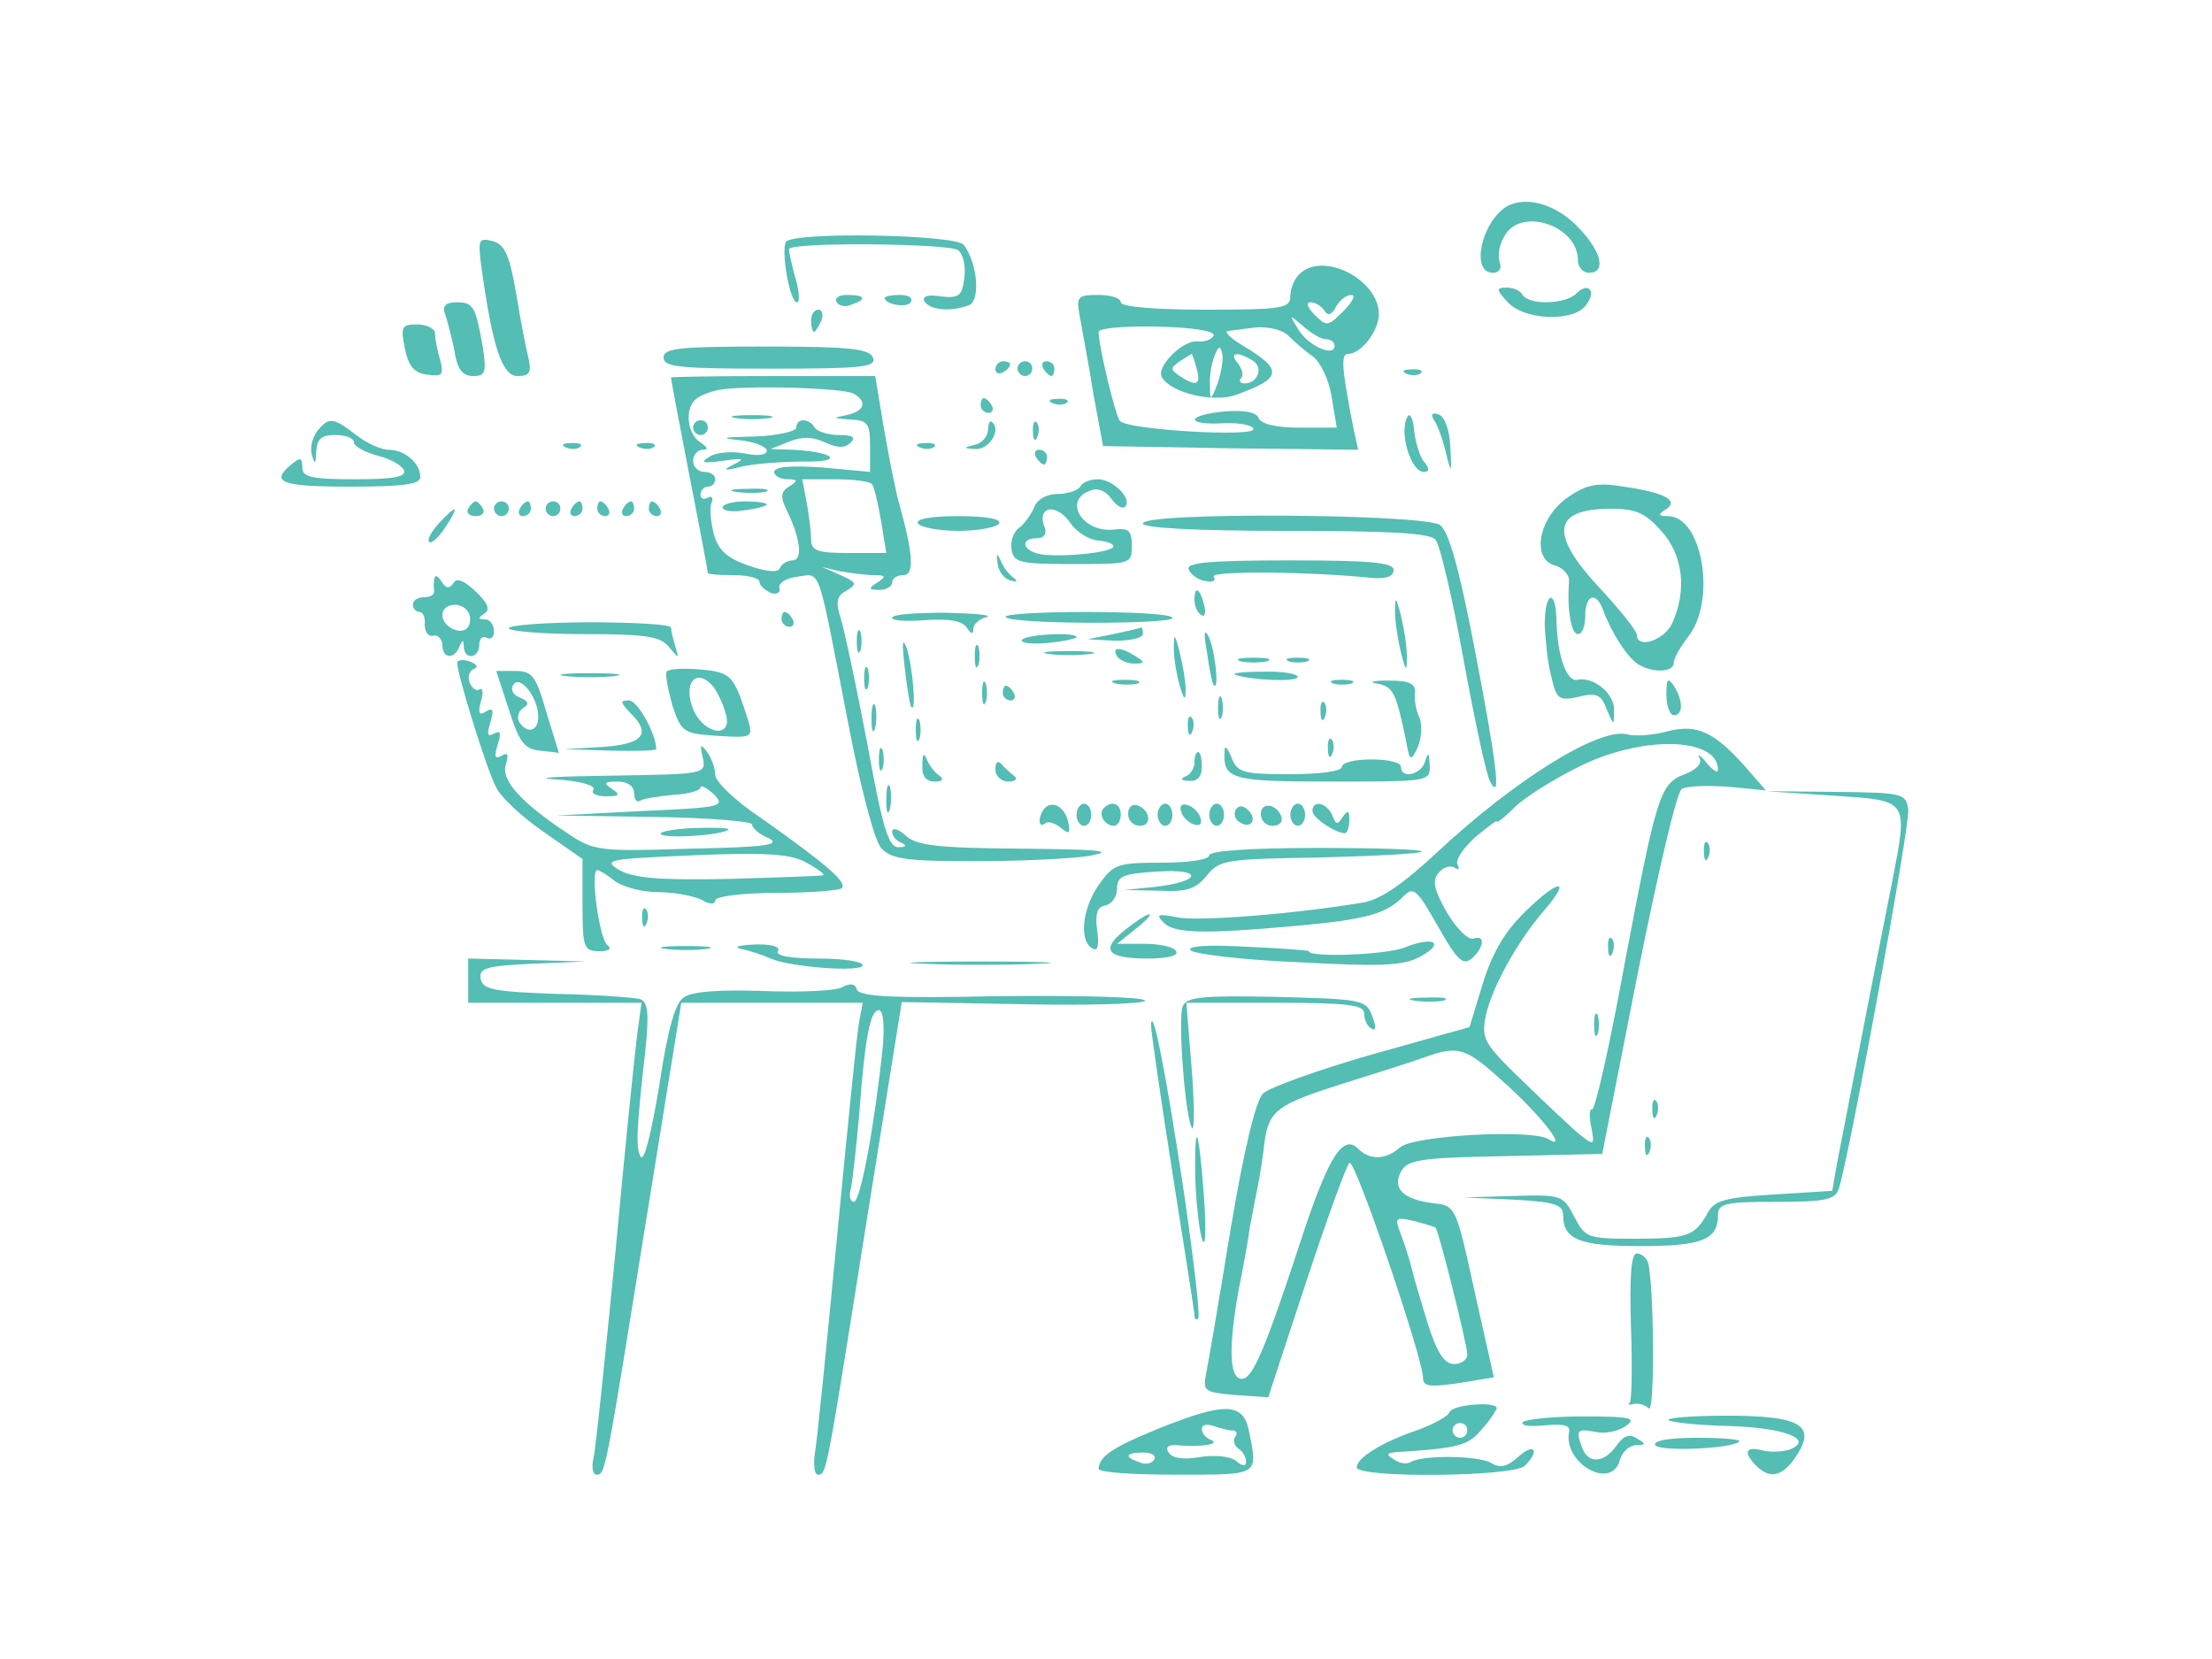 <?xml version="1.0" standalone="no"?>
<!DOCTYPE svg PUBLIC "-//W3C//DTD SVG 20010904//EN"
 "http://www.w3.org/TR/2001/REC-SVG-20010904/DTD/svg10.dtd">
<svg version="1.0" xmlns="http://www.w3.org/2000/svg"
 width="300pt" height="225pt" viewBox="0 0 300 225"
 preserveAspectRatio="xMidYMid meet">
<g transform="translate(0,225) scale(0.1,-0.1)"
fill="#54bdb4" stroke="none">
<path d="M2050 1973 c-37 -13 -59 -93 -25 -93 8 0 12 6 9 14 -3 8 -1 24 6 35
21 41 100 16 100 -32 0 -9 7 -17 15 -17 23 0 18 27 -12 59 -28 31 -66 44 -93
34z"/>
<path d="M653 1887 c15 -108 28 -147 49 -147 16 0 19 5 15 23 -3 12 -11 52
-17 89 -9 53 -16 67 -32 71 -19 5 -20 2 -15 -36z"/>
<path d="M1066 1922 c-7 -12 5 -82 15 -82 4 0 3 15 -2 32 -5 18 -9 36 -9 40 0
10 213 8 229 -1 7 -5 11 -21 9 -37 -3 -25 -7 -29 -32 -26 -18 3 -26 0 -22 -7
8 -12 36 -14 60 -5 16 6 12 57 -7 82 -11 14 -232 18 -241 4z"/>
<path d="M1762 1878 c-7 -7 -12 -20 -12 -30 0 -16 -11 -18 -115 -18 -70 0
-115 4 -115 10 0 6 -14 10 -30 10 -29 0 -31 -2 -25 -32 3 -18 12 -64 18 -103
l13 -70 173 -3 173 -2 -6 27 c-16 82 -18 103 -8 103 18 0 42 31 42 54 0 47
-76 86 -108 54z m60 -50 c-21 -21 -23 -21 -39 -5 -10 10 -12 17 -6 17 7 0 15
-5 19 -11 5 -8 10 -6 16 5 5 9 14 16 21 16 6 0 1 -10 -11 -22z m-24 -38 c7 0
12 -4 12 -9 0 -16 -36 0 -49 22 -13 21 -13 21 6 5 11 -10 25 -18 31 -18z
m-152 5 c-2 -5 -11 -9 -22 -8 -20 2 -57 -35 -48 -49 13 -21 68 -34 99 -24 64
23 66 34 11 67 -17 10 -26 19 -21 20 6 1 23 3 39 5 16 1 35 -3 43 -11 8 -8 23
-21 33 -28 11 -8 22 -31 26 -55 l7 -42 -51 0 c-31 0 -52 5 -55 13 -3 8 -19 11
-46 9 -53 -5 -54 -19 -1 -16 22 1 40 -3 40 -8 0 -11 -170 -1 -181 11 -6 6 -29
101 -29 121 0 5 36 8 80 7 48 -1 78 -6 76 -12z m5 -66 c-9 -23 -10 -23 -10 -2
-1 12 2 30 6 40 6 15 8 15 11 2 1 -8 -2 -26 -7 -40z m-28 21 c6 -22 0 -25 -23
-10 -13 9 -13 11 0 20 8 5 16 10 16 10 1 0 4 -9 7 -20z m76 11 c15 -9 7 -31
-11 -31 -6 0 -8 3 -5 7 4 3 2 12 -4 20 -13 15 -1 17 20 4z"/>
<path d="M2045 1840 c22 -24 87 -27 105 -5 16 19 5 34 -12 17 -15 -15 -64 -16
-73 -2 -3 6 -13 10 -22 10 -14 0 -14 -3 2 -20z"/>
<path d="M1135 1840 c3 -5 12 -7 20 -3 21 7 19 13 -6 13 -11 0 -18 -4 -14 -10z"/>
<path d="M1200 1846 c0 -9 30 -14 35 -6 4 6 -3 10 -14 10 -12 0 -21 -2 -21 -4z"/>
<path d="M603 1826 c3 -8 9 -31 13 -50 4 -27 11 -36 26 -36 16 0 18 5 13 38
-10 57 -13 62 -36 62 -14 0 -19 -5 -16 -14z"/>
<path d="M1100 1815 c0 -8 2 -15 4 -15 2 0 6 7 10 15 3 8 1 15 -4 15 -6 0 -10
-7 -10 -15z"/>
<path d="M549 1778 c5 -25 13 -34 30 -36 21 -3 23 -1 18 20 -4 12 -7 29 -7 36
0 6 -11 12 -24 12 -21 0 -23 -3 -17 -32z"/>
<path d="M900 1765 c0 -13 23 -15 145 -15 124 0 144 2 139 15 -5 12 -31 15
-145 15 -117 0 -139 -2 -139 -15z"/>
<path d="M1350 1749 c0 -5 5 -7 10 -4 6 3 10 8 10 11 0 2 -4 4 -10 4 -5 0 -10
-5 -10 -11z"/>
<path d="M1380 1750 c0 -5 5 -10 10 -10 6 0 10 5 10 10 0 6 -4 10 -10 10 -5 0
-10 -4 -10 -10z"/>
<path d="M1415 1750 c3 -5 8 -10 11 -10 2 0 4 5 4 10 0 6 -5 10 -11 10 -5 0
-7 -4 -4 -10z"/>
<path d="M1908 1743 c7 -3 16 -2 19 1 4 3 -2 6 -13 5 -11 0 -14 -3 -6 -6z"/>
<path d="M910 1738 c0 -2 11 -61 25 -133 14 -71 25 -130 25 -132 0 -2 16 -3
35 -3 19 0 35 -4 35 -9 0 -5 7 -11 15 -15 8 -3 14 0 12 7 -1 7 10 13 25 15 32
4 26 19 68 -197 17 -89 36 -161 45 -171 13 -15 34 -18 124 -18 60 0 130 3 157
7 38 7 18 9 -90 10 -115 1 -143 4 -158 18 -10 9 -18 11 -18 5 0 -6 6 -13 13
-15 7 -4 6 -6 -4 -6 -14 -1 -22 26 -43 142 -15 78 -31 154 -36 169 -7 22 -5
30 8 37 15 9 14 11 -8 21 l-25 11 25 -6 c14 -2 34 -5 45 -5 17 0 17 -2 5 -10
-13 -8 -12 -10 3 -10 9 0 17 5 17 10 0 6 7 10 15 10 15 0 14 27 -5 95 -5 17
-14 63 -21 103 l-12 72 -139 0 c-76 0 -138 -1 -138 -2z m248 -22 c19 -11 14
-24 -10 -29 -20 -4 -19 -4 5 -6 24 -1 27 -5 27 -36 l0 -35 -65 6 c-42 3 -65 1
-65 -6 0 -5 8 -10 18 -10 14 0 15 -2 2 -10 -11 -7 -12 -14 -3 -32 19 -39 22
-68 8 -68 -7 0 -15 -5 -17 -10 -2 -7 -17 -6 -43 3 -29 10 -41 21 -47 43 -4 16
-6 35 -3 42 3 7 0 10 -5 7 -6 -3 -10 -1 -10 4 0 6 5 11 10 11 6 0 10 5 10 10
0 6 -7 10 -15 10 -8 0 -15 7 -15 15 0 8 6 15 13 15 8 0 7 3 -3 10 -18 11 -22
46 -6 59 6 5 20 10 30 12 35 7 172 3 184 -5z m25 -123 c3 -5 8 -27 12 -50 l7
-43 -51 0 c-43 0 -51 3 -51 19 0 10 -3 33 -6 50 l-6 31 45 0 c25 0 48 -3 50
-7z"/>
<path d="M998 1683 c12 -2 32 -2 45 0 12 2 2 4 -23 4 -25 0 -35 -2 -22 -4z"/>
<path d="M940 1670 c0 -5 5 -10 10 -10 6 0 10 5 10 10 0 6 -4 10 -10 10 -5 0
-10 -4 -10 -10z"/>
<path d="M1080 1670 c0 -5 -26 -11 -57 -12 -43 -1 -48 -2 -20 -5 20 -2 37 -9
37 -14 0 -6 -12 -8 -30 -4 -16 3 -37 2 -47 -4 -14 -8 -11 -10 17 -6 29 4 31 3
15 -5 -16 -8 -14 -9 10 -3 17 4 55 7 85 7 56 -1 43 13 -15 16 l-30 1 25 10
c17 7 32 7 49 -1 17 -8 27 -8 35 0 7 7 2 10 -16 10 -15 0 -30 5 -33 10 -3 6
-10 10 -16 10 -5 0 -9 -4 -9 -10z"/>
<path d="M998 1583 c12 -2 30 -2 40 0 9 3 -1 5 -23 4 -22 0 -30 -2 -17 -4z"/>
<path d="M980 1562 c0 -5 14 -7 30 -4 17 2 30 6 30 8 0 2 -13 4 -30 4 -16 0
-30 -4 -30 -8z"/>
<path d="M1330 1700 c0 -5 5 -10 11 -10 5 0 7 5 4 10 -3 6 -8 10 -11 10 -2 0
-4 -4 -4 -10z"/>
<path d="M1428 1703 c7 -3 16 -2 19 1 4 3 -2 6 -13 5 -11 0 -14 -3 -6 -6z"/>
<path d="M1909 1685 c-12 -20 4 -75 22 -75 8 0 8 4 1 13 -6 6 -12 26 -14 42
-1 17 -6 26 -9 20z"/>
<path d="M1945 1680 c5 -7 12 -27 16 -44 7 -29 8 -29 6 8 -1 24 -8 41 -16 44
-9 3 -11 0 -6 -8z"/>
<path d="M430 1665 c-6 -8 -10 -22 -7 -32 4 -14 5 -13 6 5 1 17 7 22 26 22 14
0 25 -4 25 -10 0 -5 14 -13 32 -18 17 -4 33 -13 36 -20 3 -9 -16 -12 -67 -12
-59 0 -71 3 -71 16 0 14 -3 14 -15 4 -29 -24 -14 -30 80 -30 71 0 95 3 95 13
0 19 -21 37 -43 37 -10 0 -30 9 -44 20 -31 24 -37 25 -53 5z"/>
<path d="M1340 1667 c0 -8 -8 -18 -17 -20 -17 -4 -17 -5 0 -6 18 -1 35 25 23
36 -3 4 -6 -1 -6 -10z"/>
<path d="M1401 1664 c0 -11 3 -14 6 -6 3 7 2 16 -1 19 -3 4 -6 -2 -5 -13z"/>
<path d="M768 1643 c7 -3 16 -2 19 1 4 3 -2 6 -13 5 -11 0 -14 -3 -6 -6z"/>
<path d="M868 1643 c7 -3 16 -2 19 1 4 3 -2 6 -13 5 -11 0 -14 -3 -6 -6z"/>
<path d="M1248 1643 c7 -3 16 -2 19 1 4 3 -2 6 -13 5 -11 0 -14 -3 -6 -6z"/>
<path d="M1405 1630 c3 -5 8 -10 11 -10 2 0 4 5 4 10 0 6 -5 10 -11 10 -5 0
-7 -4 -4 -10z"/>
<path d="M1465 1590 c-3 -5 -17 -10 -31 -10 -14 0 -27 -7 -31 -17 -4 -10 -13
-23 -21 -29 -8 -6 -12 -19 -10 -30 3 -17 12 -19 83 -19 79 0 80 0 80 25 0 20
-4 24 -23 22 -42 -6 -71 38 -35 52 11 5 22 1 30 -10 7 -10 16 -15 19 -11 10
10 -16 37 -37 37 -10 0 -21 -4 -24 -10z m-12 -51 c8 -11 24 -21 36 -22 11 -1
21 -4 21 -8 0 -8 -65 -15 -97 -11 -26 4 -31 22 -7 22 10 0 14 6 11 14 -12 30
16 35 36 5z"/>
<path d="M2127 1576 c-40 -27 -51 -84 -18 -93 11 -3 20 -13 19 -22 -3 -38 3
-71 12 -71 6 0 10 11 10 25 0 29 15 33 24 8 11 -30 33 -65 48 -74 19 -12 48
-11 48 2 0 6 9 22 20 36 38 49 19 163 -28 163 -13 0 -14 2 -3 9 19 12 -1 23
-57 31 -35 6 -50 3 -75 -14z m126 -46 c30 -33 35 -81 15 -125 -10 -23 -48 -36
-48 -16 0 5 -22 33 -50 63 -69 74 -65 108 15 108 34 0 47 -6 68 -30z"/>
<path d="M635 1560 c-3 -5 1 -10 10 -10 9 0 13 5 10 10 -3 6 -8 10 -10 10 -2
0 -7 -4 -10 -10z"/>
<path d="M670 1560 c0 -5 5 -10 10 -10 6 0 10 5 10 10 0 6 -4 10 -10 10 -5 0
-10 -4 -10 -10z"/>
<path d="M705 1560 c-3 -5 -1 -10 4 -10 6 0 11 5 11 10 0 6 -2 10 -4 10 -3 0
-8 -4 -11 -10z"/>
<path d="M740 1560 c0 -5 5 -10 10 -10 6 0 10 5 10 10 0 6 -4 10 -10 10 -5 0
-10 -4 -10 -10z"/>
<path d="M775 1560 c-3 -5 -1 -10 4 -10 6 0 11 5 11 10 0 6 -2 10 -4 10 -3 0
-8 -4 -11 -10z"/>
<path d="M810 1560 c0 -5 5 -10 11 -10 5 0 7 5 4 10 -3 6 -8 10 -11 10 -2 0
-4 -4 -4 -10z"/>
<path d="M845 1560 c-3 -5 -1 -10 4 -10 6 0 11 5 11 10 0 6 -2 10 -4 10 -3 0
-8 -4 -11 -10z"/>
<path d="M880 1560 c0 -5 5 -10 11 -10 5 0 7 5 4 10 -3 6 -8 10 -11 10 -2 0
-4 -4 -4 -10z"/>
<path d="M595 1540 c-10 -11 -16 -22 -13 -25 3 -3 13 6 22 20 20 30 16 32 -9
5z"/>
<path d="M1245 1540 c3 -5 28 -10 55 -10 27 0 52 5 55 10 4 6 -17 10 -55 10
-38 0 -59 -4 -55 -10z"/>
<path d="M1550 1540 c0 -6 71 -10 194 -10 143 0 196 -3 203 -12 6 -7 23 -80
38 -163 15 -82 31 -157 36 -165 15 -28 10 19 -21 180 -21 109 -35 159 -47 168
-21 15 -403 18 -403 2z"/>
<path d="M1353 1486 c1 -11 9 -21 17 -23 10 -3 11 -2 4 4 -6 4 -14 15 -17 23
-5 11 -6 9 -4 -4z"/>
<path d="M1612 1478 c3 -7 13 -15 23 -16 9 -2 15 0 11 6 -5 8 131 7 217 -2 17
-1 27 2 27 11 0 10 -30 13 -141 13 -108 0 -140 -3 -137 -12z"/>
<path d="M589 1465 c-1 -5 -1 -13 0 -17 0 -5 -6 -8 -14 -8 -8 0 -15 -4 -15
-10 0 -5 4 -10 9 -10 5 0 8 -8 7 -17 0 -10 5 -17 12 -15 6 1 12 -5 12 -13 0
-18 16 -20 23 -2 4 10 6 10 6 0 1 -19 21 -16 21 3 0 8 5 12 10 9 6 -3 10 1 10
9 0 9 -6 16 -12 16 -10 0 -10 2 -1 8 8 5 5 14 -12 30 -16 15 -26 19 -30 11 -6
-8 -10 -7 -16 2 -5 8 -9 10 -10 4z m46 -45 c3 -5 4 -14 0 -20 -8 -13 -35 -1
-35 16 0 16 26 19 35 4z"/>
<path d="M1620 1436 c0 -8 4 -17 9 -20 5 -4 7 3 4 14 -6 23 -13 26 -13 6z"/>
<path d="M1892 1420 c0 -14 4 -38 8 -55 7 -27 8 -27 8 -5 0 14 -4 39 -8 55 -7
27 -8 27 -8 5z"/>
<path d="M2095 1402 c1 -20 4 -52 9 -70 7 -30 10 -33 37 -27 24 6 31 3 38 -17
10 -23 10 -23 10 -1 1 22 -28 46 -50 41 -14 -3 -27 32 -28 80 -1 45 -16 40
-16 -6z"/>
<path d="M1060 1410 c0 -5 5 -10 11 -10 5 0 7 5 4 10 -3 6 -8 10 -11 10 -2 0
-4 -4 -4 -10z"/>
<path d="M1210 1412 c0 -4 21 -5 46 -3 32 2 49 -1 55 -10 6 -9 9 -10 9 -2 0 6
8 14 18 16 9 3 -16 5 -55 6 -40 0 -73 -2 -73 -7z"/>
<path d="M1364 1413 c10 -10 226 -10 226 -1 0 5 -52 8 -117 8 -64 0 -113 -3
-109 -7z"/>
<path d="M690 1398 c0 -4 46 -8 101 -8 85 0 104 -3 116 -17 14 -17 14 -17 9 0
-3 10 -6 22 -6 26 0 4 -49 7 -110 7 -60 0 -110 -4 -110 -8z"/>
<path d="M1162 1380 c0 -14 2 -19 5 -12 2 6 2 18 0 25 -3 6 -5 1 -5 -13z"/>
<path d="M1510 1390 l-35 -7 38 -2 c20 0 37 4 37 9 0 6 -1 9 -2 9 -2 -1 -19
-5 -38 -9z"/>
<path d="M1637 1365 c3 -22 7 -42 9 -44 8 -9 2 45 -6 64 -7 14 -8 8 -3 -20z"/>
<path d="M1227 1345 c3 -27 7 -52 9 -54 7 -8 2 54 -6 79 -6 17 -7 9 -3 -25z"/>
<path d="M1386 1382 c-2 -4 13 -6 35 -4 21 2 39 6 39 8 0 7 -69 4 -74 -4z"/>
<path d="M1592 1370 c0 -14 4 -36 8 -50 6 -20 8 -21 8 -5 0 11 -4 34 -8 50 -7
27 -8 27 -8 5z"/>
<path d="M1322 1360 c0 -14 2 -19 5 -12 2 6 2 18 0 25 -3 6 -5 1 -5 -13z"/>
<path d="M1423 1363 c15 -2 39 -2 55 0 15 2 2 4 -28 4 -30 0 -43 -2 -27 -4z"/>
<path d="M1515 1360 c3 -5 14 -10 23 -10 15 0 15 2 2 10 -20 13 -33 13 -25 0z"/>
<path d="M620 1351 c0 -15 40 -145 53 -169 6 -13 35 -40 64 -60 l53 -37 0 -62
c0 -59 2 -63 23 -63 13 0 17 3 11 8 -11 7 -24 102 -14 102 3 0 14 -7 24 -15
11 -8 37 -15 59 -15 21 0 47 -5 58 -10 11 -7 19 -7 19 -1 0 5 36 10 81 10 44
0 84 3 90 6 10 7 -19 32 -108 95 -35 23 -63 50 -63 59 0 9 -5 23 -11 31 -9 12
-10 11 -6 -7 5 -23 4 -23 -126 -25 -73 -1 -106 -3 -74 -5 33 -2 55 -8 52 -14
-4 -5 4 -9 17 -9 18 0 20 2 8 10 -12 8 -11 10 8 10 13 0 22 -6 22 -16 0 -8 4
-13 8 -10 5 3 25 6 45 8 21 1 37 6 37 10 0 4 8 0 18 -9 16 -17 12 -18 -98 -23
l-115 -6 133 -2 c72 -1 132 -6 132 -10 0 -5 10 -14 23 -19 17 -9 -7 -12 -107
-14 -122 -4 -131 -3 -165 20 -64 42 -92 73 -85 94 4 14 3 17 -6 12 -9 -5 -10
-1 -5 15 5 16 4 20 -5 15 -9 -5 -10 -1 -5 15 5 17 4 21 -6 15 -9 -6 -11 -2 -7
13 4 12 3 20 -2 17 -4 -3 -10 2 -13 9 -3 8 -1 16 6 19 6 2 4 6 -6 10 -9 3 -17
2 -17 -2z m497 -288 c-2 -1 -59 -3 -127 -5 -95 -2 -131 1 -150 12 -23 14 -16
15 100 20 97 4 131 2 152 -9 15 -8 26 -16 25 -18z"/>
<path d="M1683 1353 c9 -2 25 -2 35 0 9 3 1 5 -18 5 -19 0 -27 -2 -17 -5z"/>
<path d="M1748 1353 c6 -2 18 -2 25 0 6 3 1 5 -13 5 -14 0 -19 -2 -12 -5z"/>
<path d="M904 1339 c-2 -4 2 -24 8 -46 12 -36 15 -38 61 -41 47 -3 48 -2 42
20 -20 63 -23 66 -65 70 -23 2 -43 1 -46 -3z m64 -21 c5 -7 13 -23 16 -35 11
-34 -27 -31 -43 3 -16 37 3 61 27 32z"/>
<path d="M1172 1330 c0 -14 2 -19 5 -12 2 6 2 18 0 25 -3 6 -5 1 -5 -13z"/>
<path d="M690 1288 c14 -44 21 -54 42 -56 l26 -3 -17 55 c-14 49 -19 56 -42
56 l-26 0 17 -52z m40 -10 c0 -20 -15 -24 -26 -7 -3 6 -1 15 6 19 8 5 7 9 -5
14 -9 3 -13 11 -9 17 9 15 34 -17 34 -43z"/>
<path d="M768 1333 c17 -2 47 -2 65 0 17 2 3 4 -33 4 -36 0 -50 -2 -32 -4z"/>
<path d="M1675 1335 c23 -8 85 -10 85 -3 0 4 -21 8 -47 7 -27 0 -43 -2 -38 -4z"/>
<path d="M1332 1310 c0 -14 2 -19 5 -12 2 6 2 18 0 25 -3 6 -5 1 -5 -13z"/>
<path d="M1513 1323 c9 -2 23 -2 30 0 6 3 -1 5 -18 5 -16 0 -22 -2 -12 -5z"/>
<path d="M1808 1323 c6 -2 18 -2 25 0 6 3 1 5 -13 5 -14 0 -19 -2 -12 -5z"/>
<path d="M1867 1323 c22 -4 26 -11 39 -73 6 -33 7 -34 17 -13 5 12 6 30 2 40
-5 10 -7 25 -6 34 1 12 -8 16 -36 16 -21 0 -28 -2 -16 -4z"/>
<path d="M2260 1308 c0 -16 5 -28 10 -28 13 0 13 20 0 40 -8 12 -10 9 -10 -12z"/>
<path d="M1360 1310 c0 -5 5 -10 11 -10 5 0 7 5 4 10 -3 6 -8 10 -11 10 -2 0
-4 -4 -4 -10z"/>
<path d="M1652 1290 c0 -14 2 -19 5 -12 2 6 2 18 0 25 -3 6 -5 1 -5 -13z"/>
<path d="M854 1284 c30 -29 19 -43 -36 -47 l-53 -3 63 -2 c34 -1 62 0 62 2 0
20 -25 66 -37 66 -12 0 -12 -2 1 -16z"/>
<path d="M1182 1275 c0 -16 2 -22 5 -12 2 9 2 23 0 30 -3 6 -5 -1 -5 -18z"/>
<path d="M1791 1284 c0 -11 3 -14 6 -6 3 7 2 16 -1 19 -3 4 -6 -2 -5 -13z"/>
<path d="M1242 1260 c0 -14 2 -19 5 -12 2 6 2 18 0 25 -3 6 -5 1 -5 -13z"/>
<path d="M1611 1264 c0 -11 3 -14 6 -6 3 7 2 16 -1 19 -3 4 -6 -2 -5 -13z"/>
<path d="M2261 1258 c-19 -5 -43 -7 -54 -4 -38 10 -153 -62 -258 -160 -46 -43
-77 -64 -100 -68 -96 -16 -226 -26 -253 -20 -25 5 -29 4 -18 -7 14 -15 54 -16
177 -5 98 9 124 16 148 40 14 14 18 11 47 -40 26 -46 34 -54 46 -44 17 15 19
33 2 27 -7 -2 -23 14 -36 36 -17 30 -20 43 -11 53 6 8 16 11 22 7 5 -3 7 -2 4
4 -4 6 7 22 23 37 17 14 30 24 30 22 0 -3 11 6 24 19 13 13 51 37 85 54 86 44
191 42 191 -3 0 -5 -7 -1 -16 10 -8 10 -13 13 -9 6 4 -7 -4 -16 -20 -22 -34
-13 -38 -27 -82 -259 -20 -110 -40 -198 -44 -196 -3 3 -4 -8 -1 -23 5 -25 4
-26 -14 -12 -10 8 -45 41 -77 72 -55 53 -58 59 -52 90 8 38 42 100 79 143 38
44 21 44 -25 -1 -28 -27 -45 -56 -58 -98 l-18 -59 -132 -37 c-73 -21 -140 -45
-148 -53 -10 -10 -26 -77 -44 -184 -15 -92 -30 -180 -33 -195 -5 -25 -3 -26
39 -30 l45 -3 51 155 c28 85 55 159 59 163 7 8 100 -265 100 -292 0 -12 10
-13 60 -5 l36 6 -26 116 c-25 115 -26 117 -55 120 -42 5 -57 20 -45 43 9 16
25 19 142 21 l131 3 48 244 c27 134 53 248 60 251 6 4 34 5 63 3 l51 -5 -20
23 c-48 56 -72 68 -114 57z m-220 -477 c49 -44 87 -93 59 -76 -22 14 -183 5
-201 -11 -19 -17 -41 -18 -57 -2 -20 20 -39 -9 -73 -110 -54 -165 -70 -202
-85 -202 -17 0 -18 44 -4 121 6 30 13 68 15 84 3 17 8 42 11 57 3 15 7 41 9
59 6 43 17 51 105 79 41 13 90 28 109 35 50 18 58 15 112 -34z m-94 -196 c4
-3 43 -159 43 -172 0 -7 -8 -13 -18 -13 -13 0 -23 15 -36 56 -9 30 -19 63 -21
72 -2 9 -8 29 -14 45 -10 26 -10 27 17 21 15 -4 28 -8 29 -9z"/>
<path d="M1801 1234 c0 -11 3 -14 6 -6 3 7 2 16 -1 19 -3 4 -6 -2 -5 -13z"/>
<path d="M1192 1220 c0 -14 2 -19 5 -12 2 6 2 18 0 25 -3 6 -5 1 -5 -13z"/>
<path d="M1661 1233 c-3 -40 7 -43 145 -43 133 0 134 0 133 23 -1 16 -2 18 -6
5 -5 -19 -33 -25 -33 -8 0 6 -18 10 -40 10 -22 0 -40 -4 -40 -10 0 -6 -30 -10
-70 -10 -64 0 -72 2 -80 23 -5 12 -9 17 -9 10z"/>
<path d="M1251 1213 c-1 -16 5 -23 17 -23 10 0 13 3 6 8 -6 4 -14 14 -17 22
-4 10 -6 8 -6 -7z"/>
<path d="M1620 1216 c0 -8 -6 -17 -12 -19 -8 -3 -6 -6 5 -6 11 -1 17 6 17 19
0 11 -2 20 -5 20 -3 0 -5 -6 -5 -14z"/>
<path d="M1350 1207 c0 -10 8 -17 18 -17 9 0 13 4 7 8 -5 4 -13 11 -17 16 -5
5 -8 2 -8 -7z"/>
<path d="M1202 1165 c0 -16 2 -22 5 -12 2 9 2 23 0 30 -3 6 -5 -1 -5 -18z"/>
<path d="M2485 1171 c105 -7 103 -4 81 -118 -29 -145 -68 -348 -75 -383 l-6
-35 -79 -5 c-66 -4 -81 -8 -90 -25 -17 -31 -27 -35 -98 -35 -65 0 -68 1 -83
30 -15 29 -17 30 -83 28 l-67 -2 68 -3 c56 -3 67 -7 67 -21 0 -33 22 -42 105
-42 84 0 105 9 105 42 0 16 10 18 79 18 67 0 80 3 85 18 16 53 97 495 94 514
-3 22 -7 23 -98 24 l-95 1 90 -6z"/>
<path d="M1417 1154 c-4 -4 -7 -12 -7 -17 0 -6 3 -7 7 -4 3 4 13 1 21 -5 12
-10 14 -9 11 6 -4 21 -21 31 -32 20z"/>
<path d="M1460 1145 c0 -8 5 -15 10 -15 6 0 10 7 10 15 0 8 -4 15 -10 15 -5 0
-10 -7 -10 -15z"/>
<path d="M1497 1154 c-8 -8 1 -24 14 -24 5 0 9 7 9 15 0 15 -12 20 -23 9z"/>
<path d="M1530 1146 c0 -9 7 -16 16 -16 17 0 14 22 -4 28 -7 2 -12 -3 -12 -12z"/>
<path d="M1570 1145 c0 -8 5 -15 10 -15 6 0 10 7 10 15 0 8 -4 15 -10 15 -5 0
-10 -7 -10 -15z"/>
<path d="M1602 1149 c2 -7 10 -15 17 -17 8 -3 12 1 9 9 -2 7 -10 15 -17 17 -8
3 -12 -1 -9 -9z"/>
<path d="M1640 1145 c0 -8 5 -15 10 -15 6 0 10 7 10 15 0 8 -4 15 -10 15 -5 0
-10 -7 -10 -15z"/>
<path d="M1676 1152 c-3 -6 -1 -14 5 -17 15 -10 25 3 12 16 -7 7 -13 7 -17 1z"/>
<path d="M1710 1146 c0 -9 7 -16 16 -16 9 0 14 5 12 12 -6 18 -28 21 -28 4z"/>
<path d="M1750 1145 c0 -8 5 -15 10 -15 6 0 10 7 10 15 0 8 -4 15 -10 15 -5 0
-10 -7 -10 -15z"/>
<path d="M1780 1150 c0 -9 31 -30 44 -30 3 0 6 8 6 18 0 13 -2 14 -9 4 -7 -11
-9 -11 -14 2 -7 17 -27 22 -27 6z"/>
<path d="M896 1119 c4 -7 84 -2 92 6 2 2 -18 3 -46 2 -27 -1 -48 -5 -46 -8z"/>
<path d="M2311 1094 c0 -11 3 -14 6 -6 3 7 2 16 -1 19 -3 4 -6 -2 -5 -13z"/>
<path d="M1640 1090 c0 -6 -28 -10 -64 -10 -60 0 -66 -2 -85 -29 -23 -32 -28
-76 -10 -87 8 -5 10 3 7 24 -3 23 0 32 11 34 9 2 16 12 16 23 0 17 8 20 55 23
64 4 59 -14 -5 -21 l-40 -4 47 -1 c37 -2 50 2 65 21 17 21 27 22 152 24 74 2
136 5 139 8 3 3 -61 5 -141 5 -91 0 -147 -4 -147 -10z"/>
<path d="M871 1004 c0 -11 3 -14 6 -6 3 7 2 16 -1 19 -3 4 -6 -2 -5 -13z"/>
<path d="M1526 989 c-34 -27 -25 -39 30 -39 28 0 43 4 39 10 -3 6 -23 10 -43
10 l-37 0 25 20 c14 11 22 20 19 20 -4 0 -18 -9 -33 -21z"/>
<path d="M1905 965 c-24 -10 -130 -14 -130 -5 0 1 -38 4 -85 6 -53 3 -81 1
-75 -5 6 -5 71 -13 146 -16 110 -6 141 -5 164 7 36 19 20 29 -20 13z"/>
<path d="M2181 964 c0 -11 3 -14 6 -6 3 7 2 16 -1 19 -3 4 -6 -2 -5 -13z"/>
<path d="M903 963 c15 -2 39 -2 55 0 15 2 2 4 -28 4 -30 0 -43 -2 -27 -4z"/>
<path d="M1005 963 c11 -2 29 -8 40 -13 28 -12 125 -19 125 -9 0 5 -27 9 -61
9 -37 0 -58 4 -54 10 4 6 -9 10 -32 9 -21 -1 -29 -3 -18 -6z"/>
<path d="M635 920 l0 -30 118 0 117 0 -5 -37 c-3 -21 -17 -155 -30 -298 -14
-143 -27 -270 -30 -282 -3 -13 -1 -23 4 -23 12 0 12 1 67 343 l48 297 123 0
123 0 -5 -27 c-3 -16 -16 -147 -30 -293 -14 -146 -27 -277 -30 -292 -2 -16 0
-28 4 -28 12 0 11 -5 67 348 l47 293 168 -3 c92 -2 165 1 162 5 -3 5 -91 7
-196 6 -144 -3 -191 -1 -195 9 -2 8 -9 9 -20 3 -9 -5 -58 -7 -108 -5 -61 2
-97 -1 -107 -9 -12 -8 -22 -47 -33 -120 -10 -60 -20 -103 -25 -96 -7 12 -6 37
7 151 4 44 3 59 -8 63 -7 2 -58 6 -113 7 -85 3 -100 6 -103 20 -3 15 7 18 70
21 l73 3 -80 2 -80 2 0 -30z m562 -92 c-11 -105 -30 -208 -39 -208 -5 0 -7 8
-4 18 2 9 7 53 11 97 8 108 15 145 27 145 6 0 8 -21 5 -52z"/>
<path d="M1253 943 c42 -2 112 -2 155 0 42 1 7 3 -78 3 -85 0 -120 -2 -77 -3z"/>
<path d="M1604 885 c-7 -17 4 -157 13 -165 3 -3 3 34 -1 83 l-7 87 120 0 c99
0 121 -3 121 -14 0 -8 4 -18 10 -21 6 -4 7 2 1 17 -8 22 -13 23 -130 26 -101
2 -122 0 -127 -13z"/>
<path d="M1918 893 c12 -2 30 -2 40 0 9 3 -1 5 -23 4 -22 0 -30 -2 -17 -4z"/>
<path d="M2162 860 c0 -14 2 -19 5 -12 2 6 2 18 0 25 -3 6 -5 1 -5 -13z"/>
<path d="M1561 860 c0 -8 13 -98 29 -200 16 -102 30 -189 30 -194 0 -5 2 -7 5
-4 3 3 -6 79 -19 169 -25 166 -43 257 -45 229z"/>
<path d="M2241 744 c0 -11 3 -14 6 -6 3 7 2 16 -1 19 -3 4 -6 -2 -5 -13z"/>
<path d="M1621 654 c1 -32 5 -70 9 -84 5 -15 6 7 3 55 -7 96 -13 112 -12 29z"/>
<path d="M2231 694 c0 -11 3 -14 6 -6 3 7 2 16 -1 19 -3 4 -6 -2 -5 -13z"/>
<path d="M2212 450 c2 -55 1 -102 -2 -103 -3 -2 0 -3 6 -1 6 1 15 -1 20 -6 9
-9 7 172 -1 198 -2 6 -9 12 -15 12 -8 0 -10 -32 -8 -100z"/>
<path d="M1966 335 c-2 -6 -21 -16 -42 -24 -48 -16 -84 -38 -84 -51 0 -15 213
-13 228 2 21 21 13 32 -9 12 -15 -13 -24 -16 -37 -8 -17 10 -93 11 -109 1 -5
-3 -15 -2 -23 4 -12 7 -9 9 10 10 79 5 92 9 110 31 11 12 19 25 20 28 0 10
-60 5 -64 -5z m24 -25 c0 -5 -4 -10 -10 -10 -5 0 -10 5 -10 10 0 6 5 10 10 10
6 0 10 -4 10 -10z"/>
<path d="M1570 312 c-61 -25 -79 -37 -80 -54 0 -5 47 -8 105 -8 114 0 111 -2
99 59 -8 39 -32 40 -124 3z m101 -2 c6 0 8 -4 4 -9 -3 -5 -1 -12 5 -16 5 -3
10 -11 10 -17 0 -7 -4 -7 -13 0 -7 7 -29 9 -49 6 -22 -4 -38 -2 -43 6 -5 7 -1
11 11 10 30 -3 60 1 47 7 -7 2 -13 9 -13 15 0 6 7 7 16 4 9 -3 20 -6 25 -6z
m-106 -40 c-3 -5 -12 -7 -20 -3 -21 7 -19 13 6 13 11 0 18 -4 14 -10z"/>
<path d="M2065 321 c-2 -5 11 -6 31 -4 25 2 34 0 32 -9 -8 -43 58 -80 69 -38
3 11 13 20 22 20 13 0 14 2 1 9 -10 7 -18 4 -28 -10 -16 -23 -38 -25 -46 -3
-9 24 -8 27 18 22 13 -3 31 1 41 8 15 11 7 13 -58 13 -42 0 -79 -4 -82 -8z"/>
<path d="M2263 324 c3 -3 40 -7 81 -8 75 -2 118 -18 83 -32 -10 -3 -26 -4 -37
-1 -23 6 -26 -3 -8 -21 19 -19 36 -14 54 13 28 42 6 55 -94 55 -47 0 -83 -3
-79 -6z"/>
<path d="M2245 290 c6 -9 104 -5 114 5 2 3 -24 5 -58 5 -38 0 -60 -4 -56 -10z"/>
</g>
</svg>

